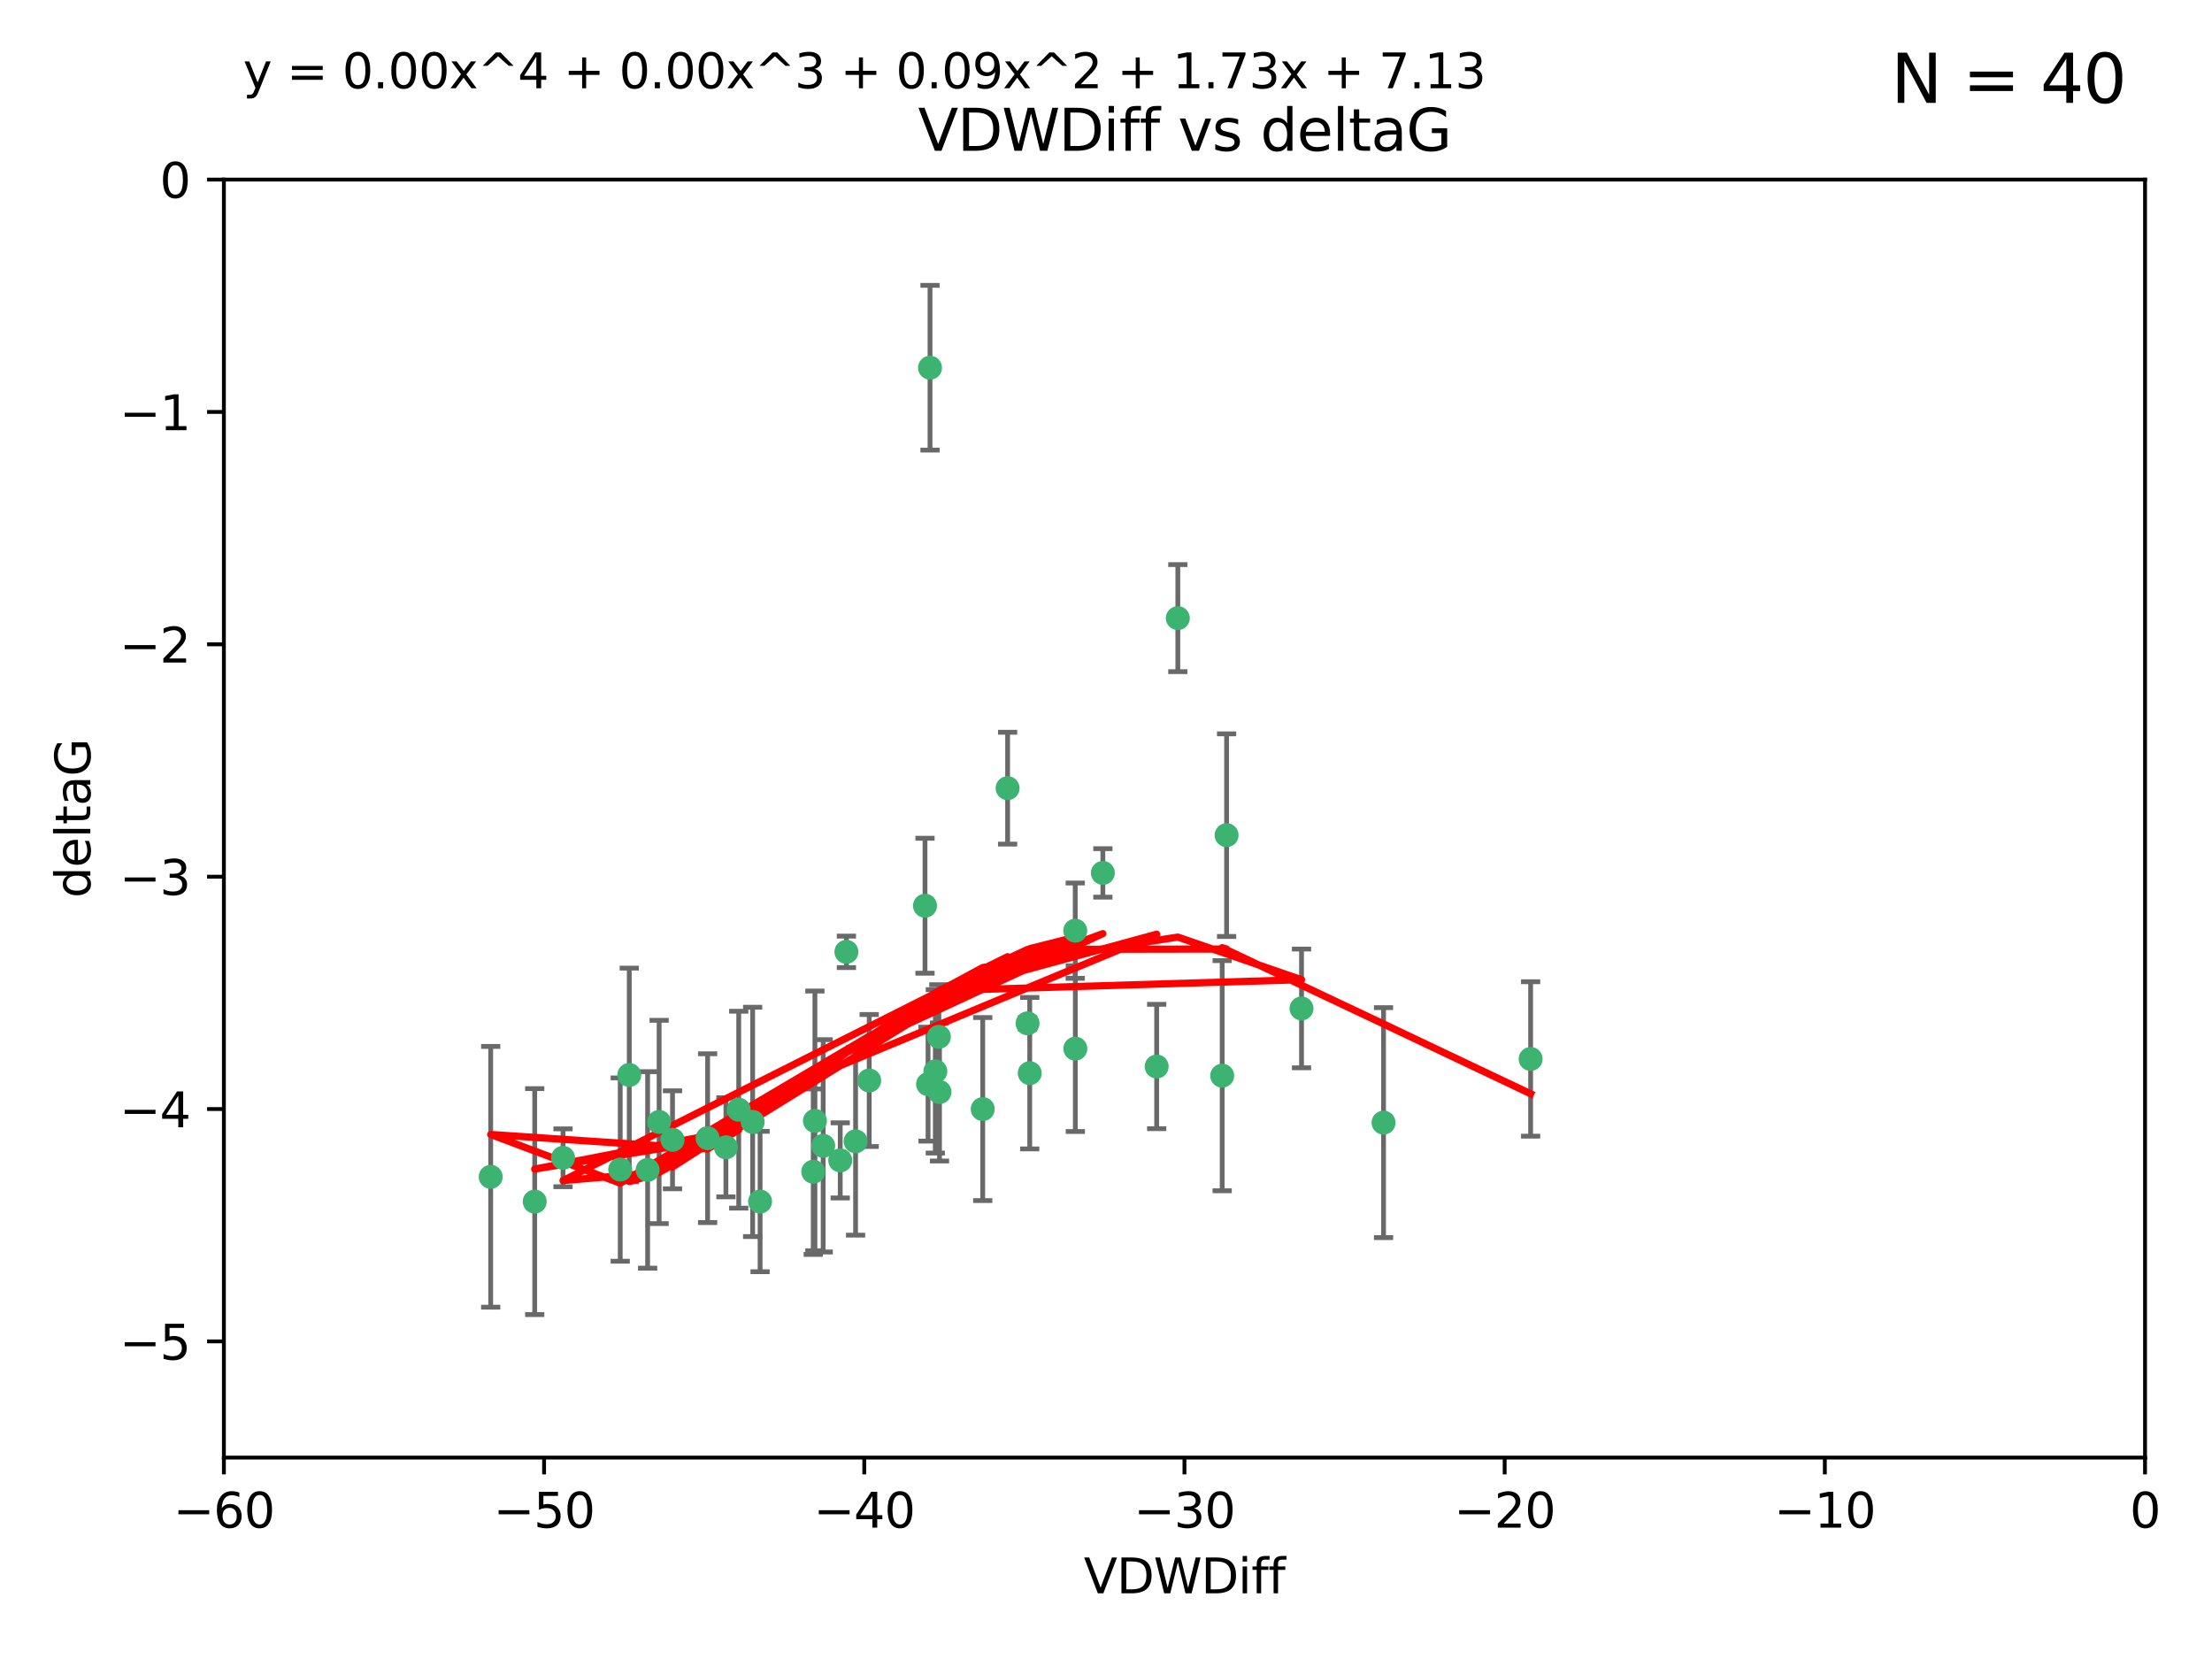 <?xml version="1.0" encoding="utf-8" standalone="no"?>
<!DOCTYPE svg PUBLIC "-//W3C//DTD SVG 1.1//EN"
  "http://www.w3.org/Graphics/SVG/1.1/DTD/svg11.dtd">
<svg xmlns:xlink="http://www.w3.org/1999/xlink" width="460.8pt" height="345.6pt" viewBox="0 0 460.8 345.6" xmlns="http://www.w3.org/2000/svg" version="1.1">
 <defs>
  <style type="text/css">*{stroke-linejoin: round; stroke-linecap: butt}</style>
 </defs>
 <g id="figure_1">
  <g id="patch_1">
   <path d="M 0 345.6 
L 460.8 345.6 
L 460.8 0 
L 0 0 
z
" style="fill: #ffffff"/>
  </g>
  <g id="axes_1">
   <g id="patch_2">
    <path d="M 46.64 303.64 
L 446.85 303.64 
L 446.85 37.411 
L 46.64 37.411 
z
" style="fill: #ffffff"/>
   </g>
   <g id="PathCollection_1">
    <defs>
     <path id="m87a248e1f4" d="M 0 1.118 
C 0.297 1.118 0.581 1 0.791 0.791 
C 1 0.581 1.118 0.297 1.118 0 
C 1.118 -0.297 1 -0.581 0.791 -0.791 
C 0.581 -1 0.297 -1.118 0 -1.118 
C -0.297 -1.118 -0.581 -1 -0.791 -0.791 
C -1 -0.581 -1.118 -0.297 -1.118 0 
C -1.118 0.297 -1 0.581 -0.791 0.791 
C -0.581 1 -0.297 1.118 0 1.118 
z
" style="stroke: #3cb371"/>
    </defs>
    <g clip-path="url(#p9a89bd0e61)">
     <use xlink:href="#m87a248e1f4" x="151.221" y="239.011" style="fill: #3cb371; stroke: #3cb371"/>
     <use xlink:href="#m87a248e1f4" x="111.391" y="250.316" style="fill: #3cb371; stroke: #3cb371"/>
     <use xlink:href="#m87a248e1f4" x="153.89" y="231.167" style="fill: #3cb371; stroke: #3cb371"/>
     <use xlink:href="#m87a248e1f4" x="147.41" y="237.101" style="fill: #3cb371; stroke: #3cb371"/>
     <use xlink:href="#m87a248e1f4" x="102.222" y="245.151" style="fill: #3cb371; stroke: #3cb371"/>
     <use xlink:href="#m87a248e1f4" x="129.205" y="243.641" style="fill: #3cb371; stroke: #3cb371"/>
     <use xlink:href="#m87a248e1f4" x="181.071" y="225.088" style="fill: #3cb371; stroke: #3cb371"/>
     <use xlink:href="#m87a248e1f4" x="169.761" y="233.502" style="fill: #3cb371; stroke: #3cb371"/>
     <use xlink:href="#m87a248e1f4" x="140.098" y="237.443" style="fill: #3cb371; stroke: #3cb371"/>
     <use xlink:href="#m87a248e1f4" x="171.486" y="238.695" style="fill: #3cb371; stroke: #3cb371"/>
     <use xlink:href="#m87a248e1f4" x="131.089" y="223.937" style="fill: #3cb371; stroke: #3cb371"/>
     <use xlink:href="#m87a248e1f4" x="134.911" y="243.713" style="fill: #3cb371; stroke: #3cb371"/>
     <use xlink:href="#m87a248e1f4" x="156.79" y="233.712" style="fill: #3cb371; stroke: #3cb371"/>
     <use xlink:href="#m87a248e1f4" x="175.035" y="241.73" style="fill: #3cb371; stroke: #3cb371"/>
     <use xlink:href="#m87a248e1f4" x="169.413" y="244.088" style="fill: #3cb371; stroke: #3cb371"/>
     <use xlink:href="#m87a248e1f4" x="240.957" y="222.173" style="fill: #3cb371; stroke: #3cb371"/>
     <use xlink:href="#m87a248e1f4" x="193.74" y="76.602" style="fill: #3cb371; stroke: #3cb371"/>
     <use xlink:href="#m87a248e1f4" x="117.288" y="241.193" style="fill: #3cb371; stroke: #3cb371"/>
     <use xlink:href="#m87a248e1f4" x="137.308" y="233.723" style="fill: #3cb371; stroke: #3cb371"/>
     <use xlink:href="#m87a248e1f4" x="158.341" y="250.302" style="fill: #3cb371; stroke: #3cb371"/>
     <use xlink:href="#m87a248e1f4" x="214.511" y="223.559" style="fill: #3cb371; stroke: #3cb371"/>
     <use xlink:href="#m87a248e1f4" x="223.993" y="193.873" style="fill: #3cb371; stroke: #3cb371"/>
     <use xlink:href="#m87a248e1f4" x="195.715" y="227.477" style="fill: #3cb371; stroke: #3cb371"/>
     <use xlink:href="#m87a248e1f4" x="178.237" y="237.76" style="fill: #3cb371; stroke: #3cb371"/>
     <use xlink:href="#m87a248e1f4" x="224.011" y="218.451" style="fill: #3cb371; stroke: #3cb371"/>
     <use xlink:href="#m87a248e1f4" x="193.329" y="225.849" style="fill: #3cb371; stroke: #3cb371"/>
     <use xlink:href="#m87a248e1f4" x="204.72" y="231.04" style="fill: #3cb371; stroke: #3cb371"/>
     <use xlink:href="#m87a248e1f4" x="245.364" y="128.766" style="fill: #3cb371; stroke: #3cb371"/>
     <use xlink:href="#m87a248e1f4" x="271.132" y="210.077" style="fill: #3cb371; stroke: #3cb371"/>
     <use xlink:href="#m87a248e1f4" x="195.583" y="215.989" style="fill: #3cb371; stroke: #3cb371"/>
     <use xlink:href="#m87a248e1f4" x="209.904" y="164.196" style="fill: #3cb371; stroke: #3cb371"/>
     <use xlink:href="#m87a248e1f4" x="176.321" y="198.286" style="fill: #3cb371; stroke: #3cb371"/>
     <use xlink:href="#m87a248e1f4" x="229.746" y="181.846" style="fill: #3cb371; stroke: #3cb371"/>
     <use xlink:href="#m87a248e1f4" x="192.695" y="188.681" style="fill: #3cb371; stroke: #3cb371"/>
     <use xlink:href="#m87a248e1f4" x="194.849" y="223.183" style="fill: #3cb371; stroke: #3cb371"/>
     <use xlink:href="#m87a248e1f4" x="214.061" y="213.179" style="fill: #3cb371; stroke: #3cb371"/>
     <use xlink:href="#m87a248e1f4" x="255.522" y="173.979" style="fill: #3cb371; stroke: #3cb371"/>
     <use xlink:href="#m87a248e1f4" x="254.602" y="224.085" style="fill: #3cb371; stroke: #3cb371"/>
     <use xlink:href="#m87a248e1f4" x="288.215" y="233.861" style="fill: #3cb371; stroke: #3cb371"/>
     <use xlink:href="#m87a248e1f4" x="318.857" y="220.6" style="fill: #3cb371; stroke: #3cb371"/>
    </g>
   </g>
   <g id="matplotlib.axis_1">
    <g id="xtick_1">
     <g id="line2d_1">
      <defs>
       <path id="m3b602677c3" d="M 0 0 
L 0 3.5 
" style="stroke: #000000; stroke-width: 0.8"/>
      </defs>
      <g>
       <use xlink:href="#m3b602677c3" x="46.64" y="303.64" style="stroke: #000000; stroke-width: 0.8"/>
      </g>
     </g>
     <g id="text_1">
      <!-- −60 -->
      <g transform="translate(36.088 318.238)scale(0.1 -0.1)">
       <defs>
        <path id="DejaVuSans-2212" d="M 678 2272 
L 4684 2272 
L 4684 1741 
L 678 1741 
L 678 2272 
z
" transform="scale(0.016)"/>
        <path id="DejaVuSans-36" d="M 2113 2584 
Q 1688 2584 1439 2293 
Q 1191 2003 1191 1497 
Q 1191 994 1439 701 
Q 1688 409 2113 409 
Q 2538 409 2786 701 
Q 3034 994 3034 1497 
Q 3034 2003 2786 2293 
Q 2538 2584 2113 2584 
z
M 3366 4563 
L 3366 3988 
Q 3128 4100 2886 4159 
Q 2644 4219 2406 4219 
Q 1781 4219 1451 3797 
Q 1122 3375 1075 2522 
Q 1259 2794 1537 2939 
Q 1816 3084 2150 3084 
Q 2853 3084 3261 2657 
Q 3669 2231 3669 1497 
Q 3669 778 3244 343 
Q 2819 -91 2113 -91 
Q 1303 -91 875 529 
Q 447 1150 447 2328 
Q 447 3434 972 4092 
Q 1497 4750 2381 4750 
Q 2619 4750 2861 4703 
Q 3103 4656 3366 4563 
z
" transform="scale(0.016)"/>
        <path id="DejaVuSans-30" d="M 2034 4250 
Q 1547 4250 1301 3770 
Q 1056 3291 1056 2328 
Q 1056 1369 1301 889 
Q 1547 409 2034 409 
Q 2525 409 2770 889 
Q 3016 1369 3016 2328 
Q 3016 3291 2770 3770 
Q 2525 4250 2034 4250 
z
M 2034 4750 
Q 2819 4750 3233 4129 
Q 3647 3509 3647 2328 
Q 3647 1150 3233 529 
Q 2819 -91 2034 -91 
Q 1250 -91 836 529 
Q 422 1150 422 2328 
Q 422 3509 836 4129 
Q 1250 4750 2034 4750 
z
" transform="scale(0.016)"/>
       </defs>
       <use xlink:href="#DejaVuSans-2212"/>
       <use xlink:href="#DejaVuSans-36" x="83.789"/>
       <use xlink:href="#DejaVuSans-30" x="147.412"/>
      </g>
     </g>
    </g>
    <g id="xtick_2">
     <g id="line2d_2">
      <g>
       <use xlink:href="#m3b602677c3" x="113.342" y="303.64" style="stroke: #000000; stroke-width: 0.8"/>
      </g>
     </g>
     <g id="text_2">
      <!-- −50 -->
      <g transform="translate(102.789 318.238)scale(0.1 -0.1)">
       <defs>
        <path id="DejaVuSans-35" d="M 691 4666 
L 3169 4666 
L 3169 4134 
L 1269 4134 
L 1269 2991 
Q 1406 3038 1543 3061 
Q 1681 3084 1819 3084 
Q 2600 3084 3056 2656 
Q 3513 2228 3513 1497 
Q 3513 744 3044 326 
Q 2575 -91 1722 -91 
Q 1428 -91 1123 -41 
Q 819 9 494 109 
L 494 744 
Q 775 591 1075 516 
Q 1375 441 1709 441 
Q 2250 441 2565 725 
Q 2881 1009 2881 1497 
Q 2881 1984 2565 2268 
Q 2250 2553 1709 2553 
Q 1456 2553 1204 2497 
Q 953 2441 691 2322 
L 691 4666 
z
" transform="scale(0.016)"/>
       </defs>
       <use xlink:href="#DejaVuSans-2212"/>
       <use xlink:href="#DejaVuSans-35" x="83.789"/>
       <use xlink:href="#DejaVuSans-30" x="147.412"/>
      </g>
     </g>
    </g>
    <g id="xtick_3">
     <g id="line2d_3">
      <g>
       <use xlink:href="#m3b602677c3" x="180.043" y="303.64" style="stroke: #000000; stroke-width: 0.8"/>
      </g>
     </g>
     <g id="text_3">
      <!-- −40 -->
      <g transform="translate(169.491 318.238)scale(0.1 -0.1)">
       <defs>
        <path id="DejaVuSans-34" d="M 2419 4116 
L 825 1625 
L 2419 1625 
L 2419 4116 
z
M 2253 4666 
L 3047 4666 
L 3047 1625 
L 3713 1625 
L 3713 1100 
L 3047 1100 
L 3047 0 
L 2419 0 
L 2419 1100 
L 313 1100 
L 313 1709 
L 2253 4666 
z
" transform="scale(0.016)"/>
       </defs>
       <use xlink:href="#DejaVuSans-2212"/>
       <use xlink:href="#DejaVuSans-34" x="83.789"/>
       <use xlink:href="#DejaVuSans-30" x="147.412"/>
      </g>
     </g>
    </g>
    <g id="xtick_4">
     <g id="line2d_4">
      <g>
       <use xlink:href="#m3b602677c3" x="246.745" y="303.64" style="stroke: #000000; stroke-width: 0.8"/>
      </g>
     </g>
     <g id="text_4">
      <!-- −30 -->
      <g transform="translate(236.193 318.238)scale(0.1 -0.1)">
       <defs>
        <path id="DejaVuSans-33" d="M 2597 2516 
Q 3050 2419 3304 2112 
Q 3559 1806 3559 1356 
Q 3559 666 3084 287 
Q 2609 -91 1734 -91 
Q 1441 -91 1130 -33 
Q 819 25 488 141 
L 488 750 
Q 750 597 1062 519 
Q 1375 441 1716 441 
Q 2309 441 2620 675 
Q 2931 909 2931 1356 
Q 2931 1769 2642 2001 
Q 2353 2234 1838 2234 
L 1294 2234 
L 1294 2753 
L 1863 2753 
Q 2328 2753 2575 2939 
Q 2822 3125 2822 3475 
Q 2822 3834 2567 4026 
Q 2313 4219 1838 4219 
Q 1578 4219 1281 4162 
Q 984 4106 628 3988 
L 628 4550 
Q 988 4650 1302 4700 
Q 1616 4750 1894 4750 
Q 2613 4750 3031 4423 
Q 3450 4097 3450 3541 
Q 3450 3153 3228 2886 
Q 3006 2619 2597 2516 
z
" transform="scale(0.016)"/>
       </defs>
       <use xlink:href="#DejaVuSans-2212"/>
       <use xlink:href="#DejaVuSans-33" x="83.789"/>
       <use xlink:href="#DejaVuSans-30" x="147.412"/>
      </g>
     </g>
    </g>
    <g id="xtick_5">
     <g id="line2d_5">
      <g>
       <use xlink:href="#m3b602677c3" x="313.447" y="303.64" style="stroke: #000000; stroke-width: 0.8"/>
      </g>
     </g>
     <g id="text_5">
      <!-- −20 -->
      <g transform="translate(302.894 318.238)scale(0.1 -0.1)">
       <defs>
        <path id="DejaVuSans-32" d="M 1228 531 
L 3431 531 
L 3431 0 
L 469 0 
L 469 531 
Q 828 903 1448 1529 
Q 2069 2156 2228 2338 
Q 2531 2678 2651 2914 
Q 2772 3150 2772 3378 
Q 2772 3750 2511 3984 
Q 2250 4219 1831 4219 
Q 1534 4219 1204 4116 
Q 875 4013 500 3803 
L 500 4441 
Q 881 4594 1212 4672 
Q 1544 4750 1819 4750 
Q 2544 4750 2975 4387 
Q 3406 4025 3406 3419 
Q 3406 3131 3298 2873 
Q 3191 2616 2906 2266 
Q 2828 2175 2409 1742 
Q 1991 1309 1228 531 
z
" transform="scale(0.016)"/>
       </defs>
       <use xlink:href="#DejaVuSans-2212"/>
       <use xlink:href="#DejaVuSans-32" x="83.789"/>
       <use xlink:href="#DejaVuSans-30" x="147.412"/>
      </g>
     </g>
    </g>
    <g id="xtick_6">
     <g id="line2d_6">
      <g>
       <use xlink:href="#m3b602677c3" x="380.148" y="303.64" style="stroke: #000000; stroke-width: 0.8"/>
      </g>
     </g>
     <g id="text_6">
      <!-- −10 -->
      <g transform="translate(369.596 318.238)scale(0.1 -0.1)">
       <defs>
        <path id="DejaVuSans-31" d="M 794 531 
L 1825 531 
L 1825 4091 
L 703 3866 
L 703 4441 
L 1819 4666 
L 2450 4666 
L 2450 531 
L 3481 531 
L 3481 0 
L 794 0 
L 794 531 
z
" transform="scale(0.016)"/>
       </defs>
       <use xlink:href="#DejaVuSans-2212"/>
       <use xlink:href="#DejaVuSans-31" x="83.789"/>
       <use xlink:href="#DejaVuSans-30" x="147.412"/>
      </g>
     </g>
    </g>
    <g id="xtick_7">
     <g id="line2d_7">
      <g>
       <use xlink:href="#m3b602677c3" x="446.85" y="303.64" style="stroke: #000000; stroke-width: 0.8"/>
      </g>
     </g>
     <g id="text_7">
      <!-- 0 -->
      <g transform="translate(443.669 318.238)scale(0.1 -0.1)">
       <use xlink:href="#DejaVuSans-30"/>
      </g>
     </g>
    </g>
    <g id="text_8">
     <!-- VDWDiff -->
     <g transform="translate(225.772 331.917)scale(0.1 -0.1)">
      <defs>
       <path id="DejaVuSans-56" d="M 1831 0 
L 50 4666 
L 709 4666 
L 2188 738 
L 3669 4666 
L 4325 4666 
L 2547 0 
L 1831 0 
z
" transform="scale(0.016)"/>
       <path id="DejaVuSans-44" d="M 1259 4147 
L 1259 519 
L 2022 519 
Q 2988 519 3436 956 
Q 3884 1394 3884 2338 
Q 3884 3275 3436 3711 
Q 2988 4147 2022 4147 
L 1259 4147 
z
M 628 4666 
L 1925 4666 
Q 3281 4666 3915 4102 
Q 4550 3538 4550 2338 
Q 4550 1131 3912 565 
Q 3275 0 1925 0 
L 628 0 
L 628 4666 
z
" transform="scale(0.016)"/>
       <path id="DejaVuSans-57" d="M 213 4666 
L 850 4666 
L 1831 722 
L 2809 4666 
L 3519 4666 
L 4500 722 
L 5478 4666 
L 6119 4666 
L 4947 0 
L 4153 0 
L 3169 4050 
L 2175 0 
L 1381 0 
L 213 4666 
z
" transform="scale(0.016)"/>
       <path id="DejaVuSans-69" d="M 603 3500 
L 1178 3500 
L 1178 0 
L 603 0 
L 603 3500 
z
M 603 4863 
L 1178 4863 
L 1178 4134 
L 603 4134 
L 603 4863 
z
" transform="scale(0.016)"/>
       <path id="DejaVuSans-66" d="M 2375 4863 
L 2375 4384 
L 1825 4384 
Q 1516 4384 1395 4259 
Q 1275 4134 1275 3809 
L 1275 3500 
L 2222 3500 
L 2222 3053 
L 1275 3053 
L 1275 0 
L 697 0 
L 697 3053 
L 147 3053 
L 147 3500 
L 697 3500 
L 697 3744 
Q 697 4328 969 4595 
Q 1241 4863 1831 4863 
L 2375 4863 
z
" transform="scale(0.016)"/>
      </defs>
      <use xlink:href="#DejaVuSans-56"/>
      <use xlink:href="#DejaVuSans-44" x="68.408"/>
      <use xlink:href="#DejaVuSans-57" x="145.41"/>
      <use xlink:href="#DejaVuSans-44" x="244.287"/>
      <use xlink:href="#DejaVuSans-69" x="321.289"/>
      <use xlink:href="#DejaVuSans-66" x="349.072"/>
      <use xlink:href="#DejaVuSans-66" x="384.277"/>
     </g>
    </g>
   </g>
   <g id="matplotlib.axis_2">
    <g id="ytick_1">
     <g id="line2d_8">
      <defs>
       <path id="m6cd47b5c47" d="M 0 0 
L -3.5 0 
" style="stroke: #000000; stroke-width: 0.8"/>
      </defs>
      <g>
       <use xlink:href="#m6cd47b5c47" x="46.64" y="279.437" style="stroke: #000000; stroke-width: 0.8"/>
      </g>
     </g>
     <g id="text_9">
      <!-- −5 -->
      <g transform="translate(24.898 283.237)scale(0.1 -0.1)">
       <use xlink:href="#DejaVuSans-2212"/>
       <use xlink:href="#DejaVuSans-35" x="83.789"/>
      </g>
     </g>
    </g>
    <g id="ytick_2">
     <g id="line2d_9">
      <g>
       <use xlink:href="#m6cd47b5c47" x="46.64" y="231.032" style="stroke: #000000; stroke-width: 0.8"/>
      </g>
     </g>
     <g id="text_10">
      <!-- −4 -->
      <g transform="translate(24.898 234.831)scale(0.1 -0.1)">
       <use xlink:href="#DejaVuSans-2212"/>
       <use xlink:href="#DejaVuSans-34" x="83.789"/>
      </g>
     </g>
    </g>
    <g id="ytick_3">
     <g id="line2d_10">
      <g>
       <use xlink:href="#m6cd47b5c47" x="46.64" y="182.627" style="stroke: #000000; stroke-width: 0.8"/>
      </g>
     </g>
     <g id="text_11">
      <!-- −3 -->
      <g transform="translate(24.898 186.426)scale(0.1 -0.1)">
       <use xlink:href="#DejaVuSans-2212"/>
       <use xlink:href="#DejaVuSans-33" x="83.789"/>
      </g>
     </g>
    </g>
    <g id="ytick_4">
     <g id="line2d_11">
      <g>
       <use xlink:href="#m6cd47b5c47" x="46.64" y="134.222" style="stroke: #000000; stroke-width: 0.8"/>
      </g>
     </g>
     <g id="text_12">
      <!-- −2 -->
      <g transform="translate(24.898 138.021)scale(0.1 -0.1)">
       <use xlink:href="#DejaVuSans-2212"/>
       <use xlink:href="#DejaVuSans-32" x="83.789"/>
      </g>
     </g>
    </g>
    <g id="ytick_5">
     <g id="line2d_12">
      <g>
       <use xlink:href="#m6cd47b5c47" x="46.64" y="85.816" style="stroke: #000000; stroke-width: 0.8"/>
      </g>
     </g>
     <g id="text_13">
      <!-- −1 -->
      <g transform="translate(24.898 89.616)scale(0.1 -0.1)">
       <use xlink:href="#DejaVuSans-2212"/>
       <use xlink:href="#DejaVuSans-31" x="83.789"/>
      </g>
     </g>
    </g>
    <g id="ytick_6">
     <g id="line2d_13">
      <g>
       <use xlink:href="#m6cd47b5c47" x="46.64" y="37.411" style="stroke: #000000; stroke-width: 0.8"/>
      </g>
     </g>
     <g id="text_14">
      <!-- 0 -->
      <g transform="translate(33.278 41.21)scale(0.1 -0.1)">
       <use xlink:href="#DejaVuSans-30"/>
      </g>
     </g>
    </g>
    <g id="text_15">
     <!-- deltaG -->
     <g transform="translate(18.818 187.064)rotate(-90)scale(0.1 -0.1)">
      <defs>
       <path id="DejaVuSans-64" d="M 2906 2969 
L 2906 4863 
L 3481 4863 
L 3481 0 
L 2906 0 
L 2906 525 
Q 2725 213 2448 61 
Q 2172 -91 1784 -91 
Q 1150 -91 751 415 
Q 353 922 353 1747 
Q 353 2572 751 3078 
Q 1150 3584 1784 3584 
Q 2172 3584 2448 3432 
Q 2725 3281 2906 2969 
z
M 947 1747 
Q 947 1113 1208 752 
Q 1469 391 1925 391 
Q 2381 391 2643 752 
Q 2906 1113 2906 1747 
Q 2906 2381 2643 2742 
Q 2381 3103 1925 3103 
Q 1469 3103 1208 2742 
Q 947 2381 947 1747 
z
" transform="scale(0.016)"/>
       <path id="DejaVuSans-65" d="M 3597 1894 
L 3597 1613 
L 953 1613 
Q 991 1019 1311 708 
Q 1631 397 2203 397 
Q 2534 397 2845 478 
Q 3156 559 3463 722 
L 3463 178 
Q 3153 47 2828 -22 
Q 2503 -91 2169 -91 
Q 1331 -91 842 396 
Q 353 884 353 1716 
Q 353 2575 817 3079 
Q 1281 3584 2069 3584 
Q 2775 3584 3186 3129 
Q 3597 2675 3597 1894 
z
M 3022 2063 
Q 3016 2534 2758 2815 
Q 2500 3097 2075 3097 
Q 1594 3097 1305 2825 
Q 1016 2553 972 2059 
L 3022 2063 
z
" transform="scale(0.016)"/>
       <path id="DejaVuSans-6c" d="M 603 4863 
L 1178 4863 
L 1178 0 
L 603 0 
L 603 4863 
z
" transform="scale(0.016)"/>
       <path id="DejaVuSans-74" d="M 1172 4494 
L 1172 3500 
L 2356 3500 
L 2356 3053 
L 1172 3053 
L 1172 1153 
Q 1172 725 1289 603 
Q 1406 481 1766 481 
L 2356 481 
L 2356 0 
L 1766 0 
Q 1100 0 847 248 
Q 594 497 594 1153 
L 594 3053 
L 172 3053 
L 172 3500 
L 594 3500 
L 594 4494 
L 1172 4494 
z
" transform="scale(0.016)"/>
       <path id="DejaVuSans-61" d="M 2194 1759 
Q 1497 1759 1228 1600 
Q 959 1441 959 1056 
Q 959 750 1161 570 
Q 1363 391 1709 391 
Q 2188 391 2477 730 
Q 2766 1069 2766 1631 
L 2766 1759 
L 2194 1759 
z
M 3341 1997 
L 3341 0 
L 2766 0 
L 2766 531 
Q 2569 213 2275 61 
Q 1981 -91 1556 -91 
Q 1019 -91 701 211 
Q 384 513 384 1019 
Q 384 1609 779 1909 
Q 1175 2209 1959 2209 
L 2766 2209 
L 2766 2266 
Q 2766 2663 2505 2880 
Q 2244 3097 1772 3097 
Q 1472 3097 1187 3025 
Q 903 2953 641 2809 
L 641 3341 
Q 956 3463 1253 3523 
Q 1550 3584 1831 3584 
Q 2591 3584 2966 3190 
Q 3341 2797 3341 1997 
z
" transform="scale(0.016)"/>
       <path id="DejaVuSans-47" d="M 3809 666 
L 3809 1919 
L 2778 1919 
L 2778 2438 
L 4434 2438 
L 4434 434 
Q 4069 175 3628 42 
Q 3188 -91 2688 -91 
Q 1594 -91 976 548 
Q 359 1188 359 2328 
Q 359 3472 976 4111 
Q 1594 4750 2688 4750 
Q 3144 4750 3555 4637 
Q 3966 4525 4313 4306 
L 4313 3634 
Q 3963 3931 3569 4081 
Q 3175 4231 2741 4231 
Q 1884 4231 1454 3753 
Q 1025 3275 1025 2328 
Q 1025 1384 1454 906 
Q 1884 428 2741 428 
Q 3075 428 3337 486 
Q 3600 544 3809 666 
z
" transform="scale(0.016)"/>
      </defs>
      <use xlink:href="#DejaVuSans-64"/>
      <use xlink:href="#DejaVuSans-65" x="63.477"/>
      <use xlink:href="#DejaVuSans-6c" x="125"/>
      <use xlink:href="#DejaVuSans-74" x="152.783"/>
      <use xlink:href="#DejaVuSans-61" x="191.992"/>
      <use xlink:href="#DejaVuSans-47" x="253.271"/>
     </g>
    </g>
   </g>
   <g id="LineCollection_1">
    <path d="M 151.221 249.332 
L 151.221 228.691 
" clip-path="url(#p9a89bd0e61)" style="fill: none; stroke: #696969"/>
    <path d="M 111.391 273.851 
L 111.391 226.78 
" clip-path="url(#p9a89bd0e61)" style="fill: none; stroke: #696969"/>
    <path d="M 153.89 251.678 
L 153.89 210.656 
" clip-path="url(#p9a89bd0e61)" style="fill: none; stroke: #696969"/>
    <path d="M 147.41 254.682 
L 147.41 219.519 
" clip-path="url(#p9a89bd0e61)" style="fill: none; stroke: #696969"/>
    <path d="M 102.222 272.312 
L 102.222 217.99 
" clip-path="url(#p9a89bd0e61)" style="fill: none; stroke: #696969"/>
    <path d="M 129.205 262.737 
L 129.205 224.544 
" clip-path="url(#p9a89bd0e61)" style="fill: none; stroke: #696969"/>
    <path d="M 181.071 238.836 
L 181.071 211.34 
" clip-path="url(#p9a89bd0e61)" style="fill: none; stroke: #696969"/>
    <path d="M 169.761 260.554 
L 169.761 206.45 
" clip-path="url(#p9a89bd0e61)" style="fill: none; stroke: #696969"/>
    <path d="M 140.098 247.65 
L 140.098 227.236 
" clip-path="url(#p9a89bd0e61)" style="fill: none; stroke: #696969"/>
    <path d="M 171.486 260.812 
L 171.486 216.578 
" clip-path="url(#p9a89bd0e61)" style="fill: none; stroke: #696969"/>
    <path d="M 131.089 246.2 
L 131.089 201.674 
" clip-path="url(#p9a89bd0e61)" style="fill: none; stroke: #696969"/>
    <path d="M 134.911 264.178 
L 134.911 223.248 
" clip-path="url(#p9a89bd0e61)" style="fill: none; stroke: #696969"/>
    <path d="M 156.79 257.598 
L 156.79 209.826 
" clip-path="url(#p9a89bd0e61)" style="fill: none; stroke: #696969"/>
    <path d="M 175.035 249.557 
L 175.035 233.903 
" clip-path="url(#p9a89bd0e61)" style="fill: none; stroke: #696969"/>
    <path d="M 169.413 261.318 
L 169.413 226.858 
" clip-path="url(#p9a89bd0e61)" style="fill: none; stroke: #696969"/>
    <path d="M 240.957 235.121 
L 240.957 209.225 
" clip-path="url(#p9a89bd0e61)" style="fill: none; stroke: #696969"/>
    <path d="M 193.74 93.762 
L 193.74 59.442 
" clip-path="url(#p9a89bd0e61)" style="fill: none; stroke: #696969"/>
    <path d="M 117.288 247.22 
L 117.288 235.166 
" clip-path="url(#p9a89bd0e61)" style="fill: none; stroke: #696969"/>
    <path d="M 137.308 254.896 
L 137.308 212.549 
" clip-path="url(#p9a89bd0e61)" style="fill: none; stroke: #696969"/>
    <path d="M 158.341 264.925 
L 158.341 235.679 
" clip-path="url(#p9a89bd0e61)" style="fill: none; stroke: #696969"/>
    <path d="M 214.511 239.336 
L 214.511 207.781 
" clip-path="url(#p9a89bd0e61)" style="fill: none; stroke: #696969"/>
    <path d="M 223.993 203.802 
L 223.993 183.944 
" clip-path="url(#p9a89bd0e61)" style="fill: none; stroke: #696969"/>
    <path d="M 195.715 241.86 
L 195.715 213.095 
" clip-path="url(#p9a89bd0e61)" style="fill: none; stroke: #696969"/>
    <path d="M 178.237 257.301 
L 178.237 218.218 
" clip-path="url(#p9a89bd0e61)" style="fill: none; stroke: #696969"/>
    <path d="M 224.011 235.713 
L 224.011 201.188 
" clip-path="url(#p9a89bd0e61)" style="fill: none; stroke: #696969"/>
    <path d="M 193.329 237.72 
L 193.329 213.978 
" clip-path="url(#p9a89bd0e61)" style="fill: none; stroke: #696969"/>
    <path d="M 204.72 250.104 
L 204.72 211.975 
" clip-path="url(#p9a89bd0e61)" style="fill: none; stroke: #696969"/>
    <path d="M 245.364 139.92 
L 245.364 117.611 
" clip-path="url(#p9a89bd0e61)" style="fill: none; stroke: #696969"/>
    <path d="M 271.132 222.445 
L 271.132 197.71 
" clip-path="url(#p9a89bd0e61)" style="fill: none; stroke: #696969"/>
    <path d="M 195.583 226.845 
L 195.583 205.133 
" clip-path="url(#p9a89bd0e61)" style="fill: none; stroke: #696969"/>
    <path d="M 209.904 175.847 
L 209.904 152.545 
" clip-path="url(#p9a89bd0e61)" style="fill: none; stroke: #696969"/>
    <path d="M 176.321 201.563 
L 176.321 195.009 
" clip-path="url(#p9a89bd0e61)" style="fill: none; stroke: #696969"/>
    <path d="M 229.746 186.895 
L 229.746 176.797 
" clip-path="url(#p9a89bd0e61)" style="fill: none; stroke: #696969"/>
    <path d="M 192.695 202.739 
L 192.695 174.624 
" clip-path="url(#p9a89bd0e61)" style="fill: none; stroke: #696969"/>
    <path d="M 194.849 240.197 
L 194.849 206.168 
" clip-path="url(#p9a89bd0e61)" style="fill: none; stroke: #696969"/>
    <path d="M 214.061 214.388 
L 214.061 211.971 
" clip-path="url(#p9a89bd0e61)" style="fill: none; stroke: #696969"/>
    <path d="M 255.522 195.085 
L 255.522 152.873 
" clip-path="url(#p9a89bd0e61)" style="fill: none; stroke: #696969"/>
    <path d="M 254.602 248.056 
L 254.602 200.114 
" clip-path="url(#p9a89bd0e61)" style="fill: none; stroke: #696969"/>
    <path d="M 288.215 257.815 
L 288.215 209.906 
" clip-path="url(#p9a89bd0e61)" style="fill: none; stroke: #696969"/>
    <path d="M 318.857 236.686 
L 318.857 204.513 
" clip-path="url(#p9a89bd0e61)" style="fill: none; stroke: #696969"/>
   </g>
   <g id="line2d_14">
    <defs>
     <path id="mb2bafef118" d="M 2 0 
L -2 -0 
" style="stroke: #696969"/>
    </defs>
    <g clip-path="url(#p9a89bd0e61)">
     <use xlink:href="#mb2bafef118" x="151.221" y="249.332" style="fill: #696969; stroke: #696969"/>
     <use xlink:href="#mb2bafef118" x="111.391" y="273.851" style="fill: #696969; stroke: #696969"/>
     <use xlink:href="#mb2bafef118" x="153.89" y="251.678" style="fill: #696969; stroke: #696969"/>
     <use xlink:href="#mb2bafef118" x="147.41" y="254.682" style="fill: #696969; stroke: #696969"/>
     <use xlink:href="#mb2bafef118" x="102.222" y="272.312" style="fill: #696969; stroke: #696969"/>
     <use xlink:href="#mb2bafef118" x="129.205" y="262.737" style="fill: #696969; stroke: #696969"/>
     <use xlink:href="#mb2bafef118" x="181.071" y="238.836" style="fill: #696969; stroke: #696969"/>
     <use xlink:href="#mb2bafef118" x="169.761" y="260.554" style="fill: #696969; stroke: #696969"/>
     <use xlink:href="#mb2bafef118" x="140.098" y="247.65" style="fill: #696969; stroke: #696969"/>
     <use xlink:href="#mb2bafef118" x="171.486" y="260.812" style="fill: #696969; stroke: #696969"/>
     <use xlink:href="#mb2bafef118" x="131.089" y="246.2" style="fill: #696969; stroke: #696969"/>
     <use xlink:href="#mb2bafef118" x="134.911" y="264.178" style="fill: #696969; stroke: #696969"/>
     <use xlink:href="#mb2bafef118" x="156.79" y="257.598" style="fill: #696969; stroke: #696969"/>
     <use xlink:href="#mb2bafef118" x="175.035" y="249.557" style="fill: #696969; stroke: #696969"/>
     <use xlink:href="#mb2bafef118" x="169.413" y="261.318" style="fill: #696969; stroke: #696969"/>
     <use xlink:href="#mb2bafef118" x="240.957" y="235.121" style="fill: #696969; stroke: #696969"/>
     <use xlink:href="#mb2bafef118" x="193.74" y="93.762" style="fill: #696969; stroke: #696969"/>
     <use xlink:href="#mb2bafef118" x="117.288" y="247.22" style="fill: #696969; stroke: #696969"/>
     <use xlink:href="#mb2bafef118" x="137.308" y="254.896" style="fill: #696969; stroke: #696969"/>
     <use xlink:href="#mb2bafef118" x="158.341" y="264.925" style="fill: #696969; stroke: #696969"/>
     <use xlink:href="#mb2bafef118" x="214.511" y="239.336" style="fill: #696969; stroke: #696969"/>
     <use xlink:href="#mb2bafef118" x="223.993" y="203.802" style="fill: #696969; stroke: #696969"/>
     <use xlink:href="#mb2bafef118" x="195.715" y="241.86" style="fill: #696969; stroke: #696969"/>
     <use xlink:href="#mb2bafef118" x="178.237" y="257.301" style="fill: #696969; stroke: #696969"/>
     <use xlink:href="#mb2bafef118" x="224.011" y="235.713" style="fill: #696969; stroke: #696969"/>
     <use xlink:href="#mb2bafef118" x="193.329" y="237.72" style="fill: #696969; stroke: #696969"/>
     <use xlink:href="#mb2bafef118" x="204.72" y="250.104" style="fill: #696969; stroke: #696969"/>
     <use xlink:href="#mb2bafef118" x="245.364" y="139.92" style="fill: #696969; stroke: #696969"/>
     <use xlink:href="#mb2bafef118" x="271.132" y="222.445" style="fill: #696969; stroke: #696969"/>
     <use xlink:href="#mb2bafef118" x="195.583" y="226.845" style="fill: #696969; stroke: #696969"/>
     <use xlink:href="#mb2bafef118" x="209.904" y="175.847" style="fill: #696969; stroke: #696969"/>
     <use xlink:href="#mb2bafef118" x="176.321" y="201.563" style="fill: #696969; stroke: #696969"/>
     <use xlink:href="#mb2bafef118" x="229.746" y="186.895" style="fill: #696969; stroke: #696969"/>
     <use xlink:href="#mb2bafef118" x="192.695" y="202.739" style="fill: #696969; stroke: #696969"/>
     <use xlink:href="#mb2bafef118" x="194.849" y="240.197" style="fill: #696969; stroke: #696969"/>
     <use xlink:href="#mb2bafef118" x="214.061" y="214.388" style="fill: #696969; stroke: #696969"/>
     <use xlink:href="#mb2bafef118" x="255.522" y="195.085" style="fill: #696969; stroke: #696969"/>
     <use xlink:href="#mb2bafef118" x="254.602" y="248.056" style="fill: #696969; stroke: #696969"/>
     <use xlink:href="#mb2bafef118" x="288.215" y="257.815" style="fill: #696969; stroke: #696969"/>
     <use xlink:href="#mb2bafef118" x="318.857" y="236.686" style="fill: #696969; stroke: #696969"/>
    </g>
   </g>
   <g id="line2d_15">
    <g clip-path="url(#p9a89bd0e61)">
     <use xlink:href="#mb2bafef118" x="151.221" y="228.691" style="fill: #696969; stroke: #696969"/>
     <use xlink:href="#mb2bafef118" x="111.391" y="226.78" style="fill: #696969; stroke: #696969"/>
     <use xlink:href="#mb2bafef118" x="153.89" y="210.656" style="fill: #696969; stroke: #696969"/>
     <use xlink:href="#mb2bafef118" x="147.41" y="219.519" style="fill: #696969; stroke: #696969"/>
     <use xlink:href="#mb2bafef118" x="102.222" y="217.99" style="fill: #696969; stroke: #696969"/>
     <use xlink:href="#mb2bafef118" x="129.205" y="224.544" style="fill: #696969; stroke: #696969"/>
     <use xlink:href="#mb2bafef118" x="181.071" y="211.34" style="fill: #696969; stroke: #696969"/>
     <use xlink:href="#mb2bafef118" x="169.761" y="206.45" style="fill: #696969; stroke: #696969"/>
     <use xlink:href="#mb2bafef118" x="140.098" y="227.236" style="fill: #696969; stroke: #696969"/>
     <use xlink:href="#mb2bafef118" x="171.486" y="216.578" style="fill: #696969; stroke: #696969"/>
     <use xlink:href="#mb2bafef118" x="131.089" y="201.674" style="fill: #696969; stroke: #696969"/>
     <use xlink:href="#mb2bafef118" x="134.911" y="223.248" style="fill: #696969; stroke: #696969"/>
     <use xlink:href="#mb2bafef118" x="156.79" y="209.826" style="fill: #696969; stroke: #696969"/>
     <use xlink:href="#mb2bafef118" x="175.035" y="233.903" style="fill: #696969; stroke: #696969"/>
     <use xlink:href="#mb2bafef118" x="169.413" y="226.858" style="fill: #696969; stroke: #696969"/>
     <use xlink:href="#mb2bafef118" x="240.957" y="209.225" style="fill: #696969; stroke: #696969"/>
     <use xlink:href="#mb2bafef118" x="193.74" y="59.442" style="fill: #696969; stroke: #696969"/>
     <use xlink:href="#mb2bafef118" x="117.288" y="235.166" style="fill: #696969; stroke: #696969"/>
     <use xlink:href="#mb2bafef118" x="137.308" y="212.549" style="fill: #696969; stroke: #696969"/>
     <use xlink:href="#mb2bafef118" x="158.341" y="235.679" style="fill: #696969; stroke: #696969"/>
     <use xlink:href="#mb2bafef118" x="214.511" y="207.781" style="fill: #696969; stroke: #696969"/>
     <use xlink:href="#mb2bafef118" x="223.993" y="183.944" style="fill: #696969; stroke: #696969"/>
     <use xlink:href="#mb2bafef118" x="195.715" y="213.095" style="fill: #696969; stroke: #696969"/>
     <use xlink:href="#mb2bafef118" x="178.237" y="218.218" style="fill: #696969; stroke: #696969"/>
     <use xlink:href="#mb2bafef118" x="224.011" y="201.188" style="fill: #696969; stroke: #696969"/>
     <use xlink:href="#mb2bafef118" x="193.329" y="213.978" style="fill: #696969; stroke: #696969"/>
     <use xlink:href="#mb2bafef118" x="204.72" y="211.975" style="fill: #696969; stroke: #696969"/>
     <use xlink:href="#mb2bafef118" x="245.364" y="117.611" style="fill: #696969; stroke: #696969"/>
     <use xlink:href="#mb2bafef118" x="271.132" y="197.71" style="fill: #696969; stroke: #696969"/>
     <use xlink:href="#mb2bafef118" x="195.583" y="205.133" style="fill: #696969; stroke: #696969"/>
     <use xlink:href="#mb2bafef118" x="209.904" y="152.545" style="fill: #696969; stroke: #696969"/>
     <use xlink:href="#mb2bafef118" x="176.321" y="195.009" style="fill: #696969; stroke: #696969"/>
     <use xlink:href="#mb2bafef118" x="229.746" y="176.797" style="fill: #696969; stroke: #696969"/>
     <use xlink:href="#mb2bafef118" x="192.695" y="174.624" style="fill: #696969; stroke: #696969"/>
     <use xlink:href="#mb2bafef118" x="194.849" y="206.168" style="fill: #696969; stroke: #696969"/>
     <use xlink:href="#mb2bafef118" x="214.061" y="211.971" style="fill: #696969; stroke: #696969"/>
     <use xlink:href="#mb2bafef118" x="255.522" y="152.873" style="fill: #696969; stroke: #696969"/>
     <use xlink:href="#mb2bafef118" x="254.602" y="200.114" style="fill: #696969; stroke: #696969"/>
     <use xlink:href="#mb2bafef118" x="288.215" y="209.906" style="fill: #696969; stroke: #696969"/>
     <use xlink:href="#mb2bafef118" x="318.857" y="204.513" style="fill: #696969; stroke: #696969"/>
    </g>
   </g>
   <g id="line2d_16">
    <path d="M 151.221 237.069 
L 111.391 243.537 
L 153.89 235.356 
L 147.41 239.36 
L 102.222 236.329 
L 129.205 246.48 
L 181.071 215.851 
L 169.761 224.081 
L 140.098 243.101 
L 171.486 222.809 
L 131.089 246.124 
L 134.911 245.09 
L 156.79 233.412 
L 175.035 220.2 
L 169.413 224.338 
L 240.957 194.611 
L 193.74 207.479 
L 117.288 245.939 
L 137.308 244.249 
L 158.341 232.342 
L 214.511 197.626 
L 223.993 195.232 
L 195.715 206.307 
L 178.237 217.874 
L 224.011 195.228 
L 193.329 207.728 
L 204.72 201.548 
L 245.364 195.211 
L 271.132 204.092 
L 195.583 206.384 
L 209.904 199.296 
L 176.321 219.262 
L 229.746 194.491 
L 192.695 208.116 
L 194.849 206.816 
L 214.061 197.775 
L 255.522 197.702 
L 254.602 197.416 
L 288.215 213.311 
L 318.857 227.852 
" clip-path="url(#p9a89bd0e61)" style="fill: none; stroke: #ff0000; stroke-width: 1.5; stroke-linecap: square"/>
   </g>
   <g id="line2d_17">
    <defs>
     <path id="m804fe94f63" d="M 0 2 
C 0.53 2 1.039 1.789 1.414 1.414 
C 1.789 1.039 2 0.53 2 0 
C 2 -0.53 1.789 -1.039 1.414 -1.414 
C 1.039 -1.789 0.53 -2 0 -2 
C -0.53 -2 -1.039 -1.789 -1.414 -1.414 
C -1.789 -1.039 -2 -0.53 -2 0 
C -2 0.53 -1.789 1.039 -1.414 1.414 
C -1.039 1.789 -0.53 2 0 2 
z
" style="stroke: #3cb371"/>
    </defs>
    <g clip-path="url(#p9a89bd0e61)">
     <use xlink:href="#m804fe94f63" x="151.221" y="239.011" style="fill: #3cb371; stroke: #3cb371"/>
     <use xlink:href="#m804fe94f63" x="111.391" y="250.316" style="fill: #3cb371; stroke: #3cb371"/>
     <use xlink:href="#m804fe94f63" x="153.89" y="231.167" style="fill: #3cb371; stroke: #3cb371"/>
     <use xlink:href="#m804fe94f63" x="147.41" y="237.101" style="fill: #3cb371; stroke: #3cb371"/>
     <use xlink:href="#m804fe94f63" x="102.222" y="245.151" style="fill: #3cb371; stroke: #3cb371"/>
     <use xlink:href="#m804fe94f63" x="129.205" y="243.641" style="fill: #3cb371; stroke: #3cb371"/>
     <use xlink:href="#m804fe94f63" x="181.071" y="225.088" style="fill: #3cb371; stroke: #3cb371"/>
     <use xlink:href="#m804fe94f63" x="169.761" y="233.502" style="fill: #3cb371; stroke: #3cb371"/>
     <use xlink:href="#m804fe94f63" x="140.098" y="237.443" style="fill: #3cb371; stroke: #3cb371"/>
     <use xlink:href="#m804fe94f63" x="171.486" y="238.695" style="fill: #3cb371; stroke: #3cb371"/>
     <use xlink:href="#m804fe94f63" x="131.089" y="223.937" style="fill: #3cb371; stroke: #3cb371"/>
     <use xlink:href="#m804fe94f63" x="134.911" y="243.713" style="fill: #3cb371; stroke: #3cb371"/>
     <use xlink:href="#m804fe94f63" x="156.79" y="233.712" style="fill: #3cb371; stroke: #3cb371"/>
     <use xlink:href="#m804fe94f63" x="175.035" y="241.73" style="fill: #3cb371; stroke: #3cb371"/>
     <use xlink:href="#m804fe94f63" x="169.413" y="244.088" style="fill: #3cb371; stroke: #3cb371"/>
     <use xlink:href="#m804fe94f63" x="240.957" y="222.173" style="fill: #3cb371; stroke: #3cb371"/>
     <use xlink:href="#m804fe94f63" x="193.74" y="76.602" style="fill: #3cb371; stroke: #3cb371"/>
     <use xlink:href="#m804fe94f63" x="117.288" y="241.193" style="fill: #3cb371; stroke: #3cb371"/>
     <use xlink:href="#m804fe94f63" x="137.308" y="233.723" style="fill: #3cb371; stroke: #3cb371"/>
     <use xlink:href="#m804fe94f63" x="158.341" y="250.302" style="fill: #3cb371; stroke: #3cb371"/>
     <use xlink:href="#m804fe94f63" x="214.511" y="223.559" style="fill: #3cb371; stroke: #3cb371"/>
     <use xlink:href="#m804fe94f63" x="223.993" y="193.873" style="fill: #3cb371; stroke: #3cb371"/>
     <use xlink:href="#m804fe94f63" x="195.715" y="227.477" style="fill: #3cb371; stroke: #3cb371"/>
     <use xlink:href="#m804fe94f63" x="178.237" y="237.76" style="fill: #3cb371; stroke: #3cb371"/>
     <use xlink:href="#m804fe94f63" x="224.011" y="218.451" style="fill: #3cb371; stroke: #3cb371"/>
     <use xlink:href="#m804fe94f63" x="193.329" y="225.849" style="fill: #3cb371; stroke: #3cb371"/>
     <use xlink:href="#m804fe94f63" x="204.72" y="231.04" style="fill: #3cb371; stroke: #3cb371"/>
     <use xlink:href="#m804fe94f63" x="245.364" y="128.766" style="fill: #3cb371; stroke: #3cb371"/>
     <use xlink:href="#m804fe94f63" x="271.132" y="210.077" style="fill: #3cb371; stroke: #3cb371"/>
     <use xlink:href="#m804fe94f63" x="195.583" y="215.989" style="fill: #3cb371; stroke: #3cb371"/>
     <use xlink:href="#m804fe94f63" x="209.904" y="164.196" style="fill: #3cb371; stroke: #3cb371"/>
     <use xlink:href="#m804fe94f63" x="176.321" y="198.286" style="fill: #3cb371; stroke: #3cb371"/>
     <use xlink:href="#m804fe94f63" x="229.746" y="181.846" style="fill: #3cb371; stroke: #3cb371"/>
     <use xlink:href="#m804fe94f63" x="192.695" y="188.681" style="fill: #3cb371; stroke: #3cb371"/>
     <use xlink:href="#m804fe94f63" x="194.849" y="223.183" style="fill: #3cb371; stroke: #3cb371"/>
     <use xlink:href="#m804fe94f63" x="214.061" y="213.179" style="fill: #3cb371; stroke: #3cb371"/>
     <use xlink:href="#m804fe94f63" x="255.522" y="173.979" style="fill: #3cb371; stroke: #3cb371"/>
     <use xlink:href="#m804fe94f63" x="254.602" y="224.085" style="fill: #3cb371; stroke: #3cb371"/>
     <use xlink:href="#m804fe94f63" x="288.215" y="233.861" style="fill: #3cb371; stroke: #3cb371"/>
     <use xlink:href="#m804fe94f63" x="318.857" y="220.6" style="fill: #3cb371; stroke: #3cb371"/>
    </g>
   </g>
   <g id="patch_3">
    <path d="M 46.64 303.64 
L 46.64 37.411 
" style="fill: none; stroke: #000000; stroke-width: 0.8; stroke-linejoin: miter; stroke-linecap: square"/>
   </g>
   <g id="patch_4">
    <path d="M 446.85 303.64 
L 446.85 37.411 
" style="fill: none; stroke: #000000; stroke-width: 0.8; stroke-linejoin: miter; stroke-linecap: square"/>
   </g>
   <g id="patch_5">
    <path d="M 46.64 303.64 
L 446.85 303.64 
" style="fill: none; stroke: #000000; stroke-width: 0.8; stroke-linejoin: miter; stroke-linecap: square"/>
   </g>
   <g id="patch_6">
    <path d="M 46.64 37.411 
L 446.85 37.411 
" style="fill: none; stroke: #000000; stroke-width: 0.8; stroke-linejoin: miter; stroke-linecap: square"/>
   </g>
   <g id="text_16">
    <!-- N = 40 -->
    <g transform="translate(393.929 21.426)scale(0.14 -0.14)">
     <defs>
      <path id="DejaVuSans-4e" d="M 628 4666 
L 1478 4666 
L 3547 763 
L 3547 4666 
L 4159 4666 
L 4159 0 
L 3309 0 
L 1241 3903 
L 1241 0 
L 628 0 
L 628 4666 
z
" transform="scale(0.016)"/>
      <path id="DejaVuSans-20" transform="scale(0.016)"/>
      <path id="DejaVuSans-3d" d="M 678 2906 
L 4684 2906 
L 4684 2381 
L 678 2381 
L 678 2906 
z
M 678 1631 
L 4684 1631 
L 4684 1100 
L 678 1100 
L 678 1631 
z
" transform="scale(0.016)"/>
     </defs>
     <use xlink:href="#DejaVuSans-4e"/>
     <use xlink:href="#DejaVuSans-20" x="74.805"/>
     <use xlink:href="#DejaVuSans-3d" x="106.592"/>
     <use xlink:href="#DejaVuSans-20" x="190.381"/>
     <use xlink:href="#DejaVuSans-34" x="222.168"/>
     <use xlink:href="#DejaVuSans-30" x="285.791"/>
    </g>
   </g>
   <g id="text_17">
    <!-- y = 0.00x^4 + 0.00x^3 + 0.09x^2 + 1.73x + 7.13 -->
    <g transform="translate(50.642 18.387)scale(0.1 -0.1)">
     <defs>
      <path id="DejaVuSans-79" d="M 2059 -325 
Q 1816 -950 1584 -1140 
Q 1353 -1331 966 -1331 
L 506 -1331 
L 506 -850 
L 844 -850 
Q 1081 -850 1212 -737 
Q 1344 -625 1503 -206 
L 1606 56 
L 191 3500 
L 800 3500 
L 1894 763 
L 2988 3500 
L 3597 3500 
L 2059 -325 
z
" transform="scale(0.016)"/>
      <path id="DejaVuSans-2e" d="M 684 794 
L 1344 794 
L 1344 0 
L 684 0 
L 684 794 
z
" transform="scale(0.016)"/>
      <path id="DejaVuSans-78" d="M 3513 3500 
L 2247 1797 
L 3578 0 
L 2900 0 
L 1881 1375 
L 863 0 
L 184 0 
L 1544 1831 
L 300 3500 
L 978 3500 
L 1906 2253 
L 2834 3500 
L 3513 3500 
z
" transform="scale(0.016)"/>
      <path id="DejaVuSans-5e" d="M 2988 4666 
L 4684 2925 
L 4056 2925 
L 2681 4159 
L 1306 2925 
L 678 2925 
L 2375 4666 
L 2988 4666 
z
" transform="scale(0.016)"/>
      <path id="DejaVuSans-2b" d="M 2944 4013 
L 2944 2272 
L 4684 2272 
L 4684 1741 
L 2944 1741 
L 2944 0 
L 2419 0 
L 2419 1741 
L 678 1741 
L 678 2272 
L 2419 2272 
L 2419 4013 
L 2944 4013 
z
" transform="scale(0.016)"/>
      <path id="DejaVuSans-39" d="M 703 97 
L 703 672 
Q 941 559 1184 500 
Q 1428 441 1663 441 
Q 2288 441 2617 861 
Q 2947 1281 2994 2138 
Q 2813 1869 2534 1725 
Q 2256 1581 1919 1581 
Q 1219 1581 811 2004 
Q 403 2428 403 3163 
Q 403 3881 828 4315 
Q 1253 4750 1959 4750 
Q 2769 4750 3195 4129 
Q 3622 3509 3622 2328 
Q 3622 1225 3098 567 
Q 2575 -91 1691 -91 
Q 1453 -91 1209 -44 
Q 966 3 703 97 
z
M 1959 2075 
Q 2384 2075 2632 2365 
Q 2881 2656 2881 3163 
Q 2881 3666 2632 3958 
Q 2384 4250 1959 4250 
Q 1534 4250 1286 3958 
Q 1038 3666 1038 3163 
Q 1038 2656 1286 2365 
Q 1534 2075 1959 2075 
z
" transform="scale(0.016)"/>
      <path id="DejaVuSans-37" d="M 525 4666 
L 3525 4666 
L 3525 4397 
L 1831 0 
L 1172 0 
L 2766 4134 
L 525 4134 
L 525 4666 
z
" transform="scale(0.016)"/>
     </defs>
     <use xlink:href="#DejaVuSans-79"/>
     <use xlink:href="#DejaVuSans-20" x="59.18"/>
     <use xlink:href="#DejaVuSans-3d" x="90.967"/>
     <use xlink:href="#DejaVuSans-20" x="174.756"/>
     <use xlink:href="#DejaVuSans-30" x="206.543"/>
     <use xlink:href="#DejaVuSans-2e" x="270.166"/>
     <use xlink:href="#DejaVuSans-30" x="301.953"/>
     <use xlink:href="#DejaVuSans-30" x="365.576"/>
     <use xlink:href="#DejaVuSans-78" x="429.199"/>
     <use xlink:href="#DejaVuSans-5e" x="488.379"/>
     <use xlink:href="#DejaVuSans-34" x="572.168"/>
     <use xlink:href="#DejaVuSans-20" x="635.791"/>
     <use xlink:href="#DejaVuSans-2b" x="667.578"/>
     <use xlink:href="#DejaVuSans-20" x="751.367"/>
     <use xlink:href="#DejaVuSans-30" x="783.154"/>
     <use xlink:href="#DejaVuSans-2e" x="846.777"/>
     <use xlink:href="#DejaVuSans-30" x="878.564"/>
     <use xlink:href="#DejaVuSans-30" x="942.188"/>
     <use xlink:href="#DejaVuSans-78" x="1005.811"/>
     <use xlink:href="#DejaVuSans-5e" x="1064.99"/>
     <use xlink:href="#DejaVuSans-33" x="1148.779"/>
     <use xlink:href="#DejaVuSans-20" x="1212.402"/>
     <use xlink:href="#DejaVuSans-2b" x="1244.189"/>
     <use xlink:href="#DejaVuSans-20" x="1327.979"/>
     <use xlink:href="#DejaVuSans-30" x="1359.766"/>
     <use xlink:href="#DejaVuSans-2e" x="1423.389"/>
     <use xlink:href="#DejaVuSans-30" x="1455.176"/>
     <use xlink:href="#DejaVuSans-39" x="1518.799"/>
     <use xlink:href="#DejaVuSans-78" x="1582.422"/>
     <use xlink:href="#DejaVuSans-5e" x="1641.602"/>
     <use xlink:href="#DejaVuSans-32" x="1725.391"/>
     <use xlink:href="#DejaVuSans-20" x="1789.014"/>
     <use xlink:href="#DejaVuSans-2b" x="1820.801"/>
     <use xlink:href="#DejaVuSans-20" x="1904.59"/>
     <use xlink:href="#DejaVuSans-31" x="1936.377"/>
     <use xlink:href="#DejaVuSans-2e" x="2000"/>
     <use xlink:href="#DejaVuSans-37" x="2031.787"/>
     <use xlink:href="#DejaVuSans-33" x="2095.41"/>
     <use xlink:href="#DejaVuSans-78" x="2159.033"/>
     <use xlink:href="#DejaVuSans-20" x="2218.213"/>
     <use xlink:href="#DejaVuSans-2b" x="2250"/>
     <use xlink:href="#DejaVuSans-20" x="2333.789"/>
     <use xlink:href="#DejaVuSans-37" x="2365.576"/>
     <use xlink:href="#DejaVuSans-2e" x="2429.199"/>
     <use xlink:href="#DejaVuSans-31" x="2460.986"/>
     <use xlink:href="#DejaVuSans-33" x="2524.609"/>
    </g>
   </g>
   <g id="text_18">
    <!-- VDWDiff vs deltaG -->
    <g transform="translate(191.24 31.411)scale(0.12 -0.12)">
     <defs>
      <path id="DejaVuSans-76" d="M 191 3500 
L 800 3500 
L 1894 563 
L 2988 3500 
L 3597 3500 
L 2284 0 
L 1503 0 
L 191 3500 
z
" transform="scale(0.016)"/>
      <path id="DejaVuSans-73" d="M 2834 3397 
L 2834 2853 
Q 2591 2978 2328 3040 
Q 2066 3103 1784 3103 
Q 1356 3103 1142 2972 
Q 928 2841 928 2578 
Q 928 2378 1081 2264 
Q 1234 2150 1697 2047 
L 1894 2003 
Q 2506 1872 2764 1633 
Q 3022 1394 3022 966 
Q 3022 478 2636 193 
Q 2250 -91 1575 -91 
Q 1294 -91 989 -36 
Q 684 19 347 128 
L 347 722 
Q 666 556 975 473 
Q 1284 391 1588 391 
Q 1994 391 2212 530 
Q 2431 669 2431 922 
Q 2431 1156 2273 1281 
Q 2116 1406 1581 1522 
L 1381 1569 
Q 847 1681 609 1914 
Q 372 2147 372 2553 
Q 372 3047 722 3315 
Q 1072 3584 1716 3584 
Q 2034 3584 2315 3537 
Q 2597 3491 2834 3397 
z
" transform="scale(0.016)"/>
     </defs>
     <use xlink:href="#DejaVuSans-56"/>
     <use xlink:href="#DejaVuSans-44" x="68.408"/>
     <use xlink:href="#DejaVuSans-57" x="145.41"/>
     <use xlink:href="#DejaVuSans-44" x="244.287"/>
     <use xlink:href="#DejaVuSans-69" x="321.289"/>
     <use xlink:href="#DejaVuSans-66" x="349.072"/>
     <use xlink:href="#DejaVuSans-66" x="384.277"/>
     <use xlink:href="#DejaVuSans-20" x="419.482"/>
     <use xlink:href="#DejaVuSans-76" x="451.27"/>
     <use xlink:href="#DejaVuSans-73" x="510.449"/>
     <use xlink:href="#DejaVuSans-20" x="562.549"/>
     <use xlink:href="#DejaVuSans-64" x="594.336"/>
     <use xlink:href="#DejaVuSans-65" x="657.812"/>
     <use xlink:href="#DejaVuSans-6c" x="719.336"/>
     <use xlink:href="#DejaVuSans-74" x="747.119"/>
     <use xlink:href="#DejaVuSans-61" x="786.328"/>
     <use xlink:href="#DejaVuSans-47" x="847.607"/>
    </g>
   </g>
  </g>
 </g>
 <defs>
  <clipPath id="p9a89bd0e61">
   <rect x="46.64" y="37.411" width="400.21" height="266.229"/>
  </clipPath>
 </defs>
</svg>
